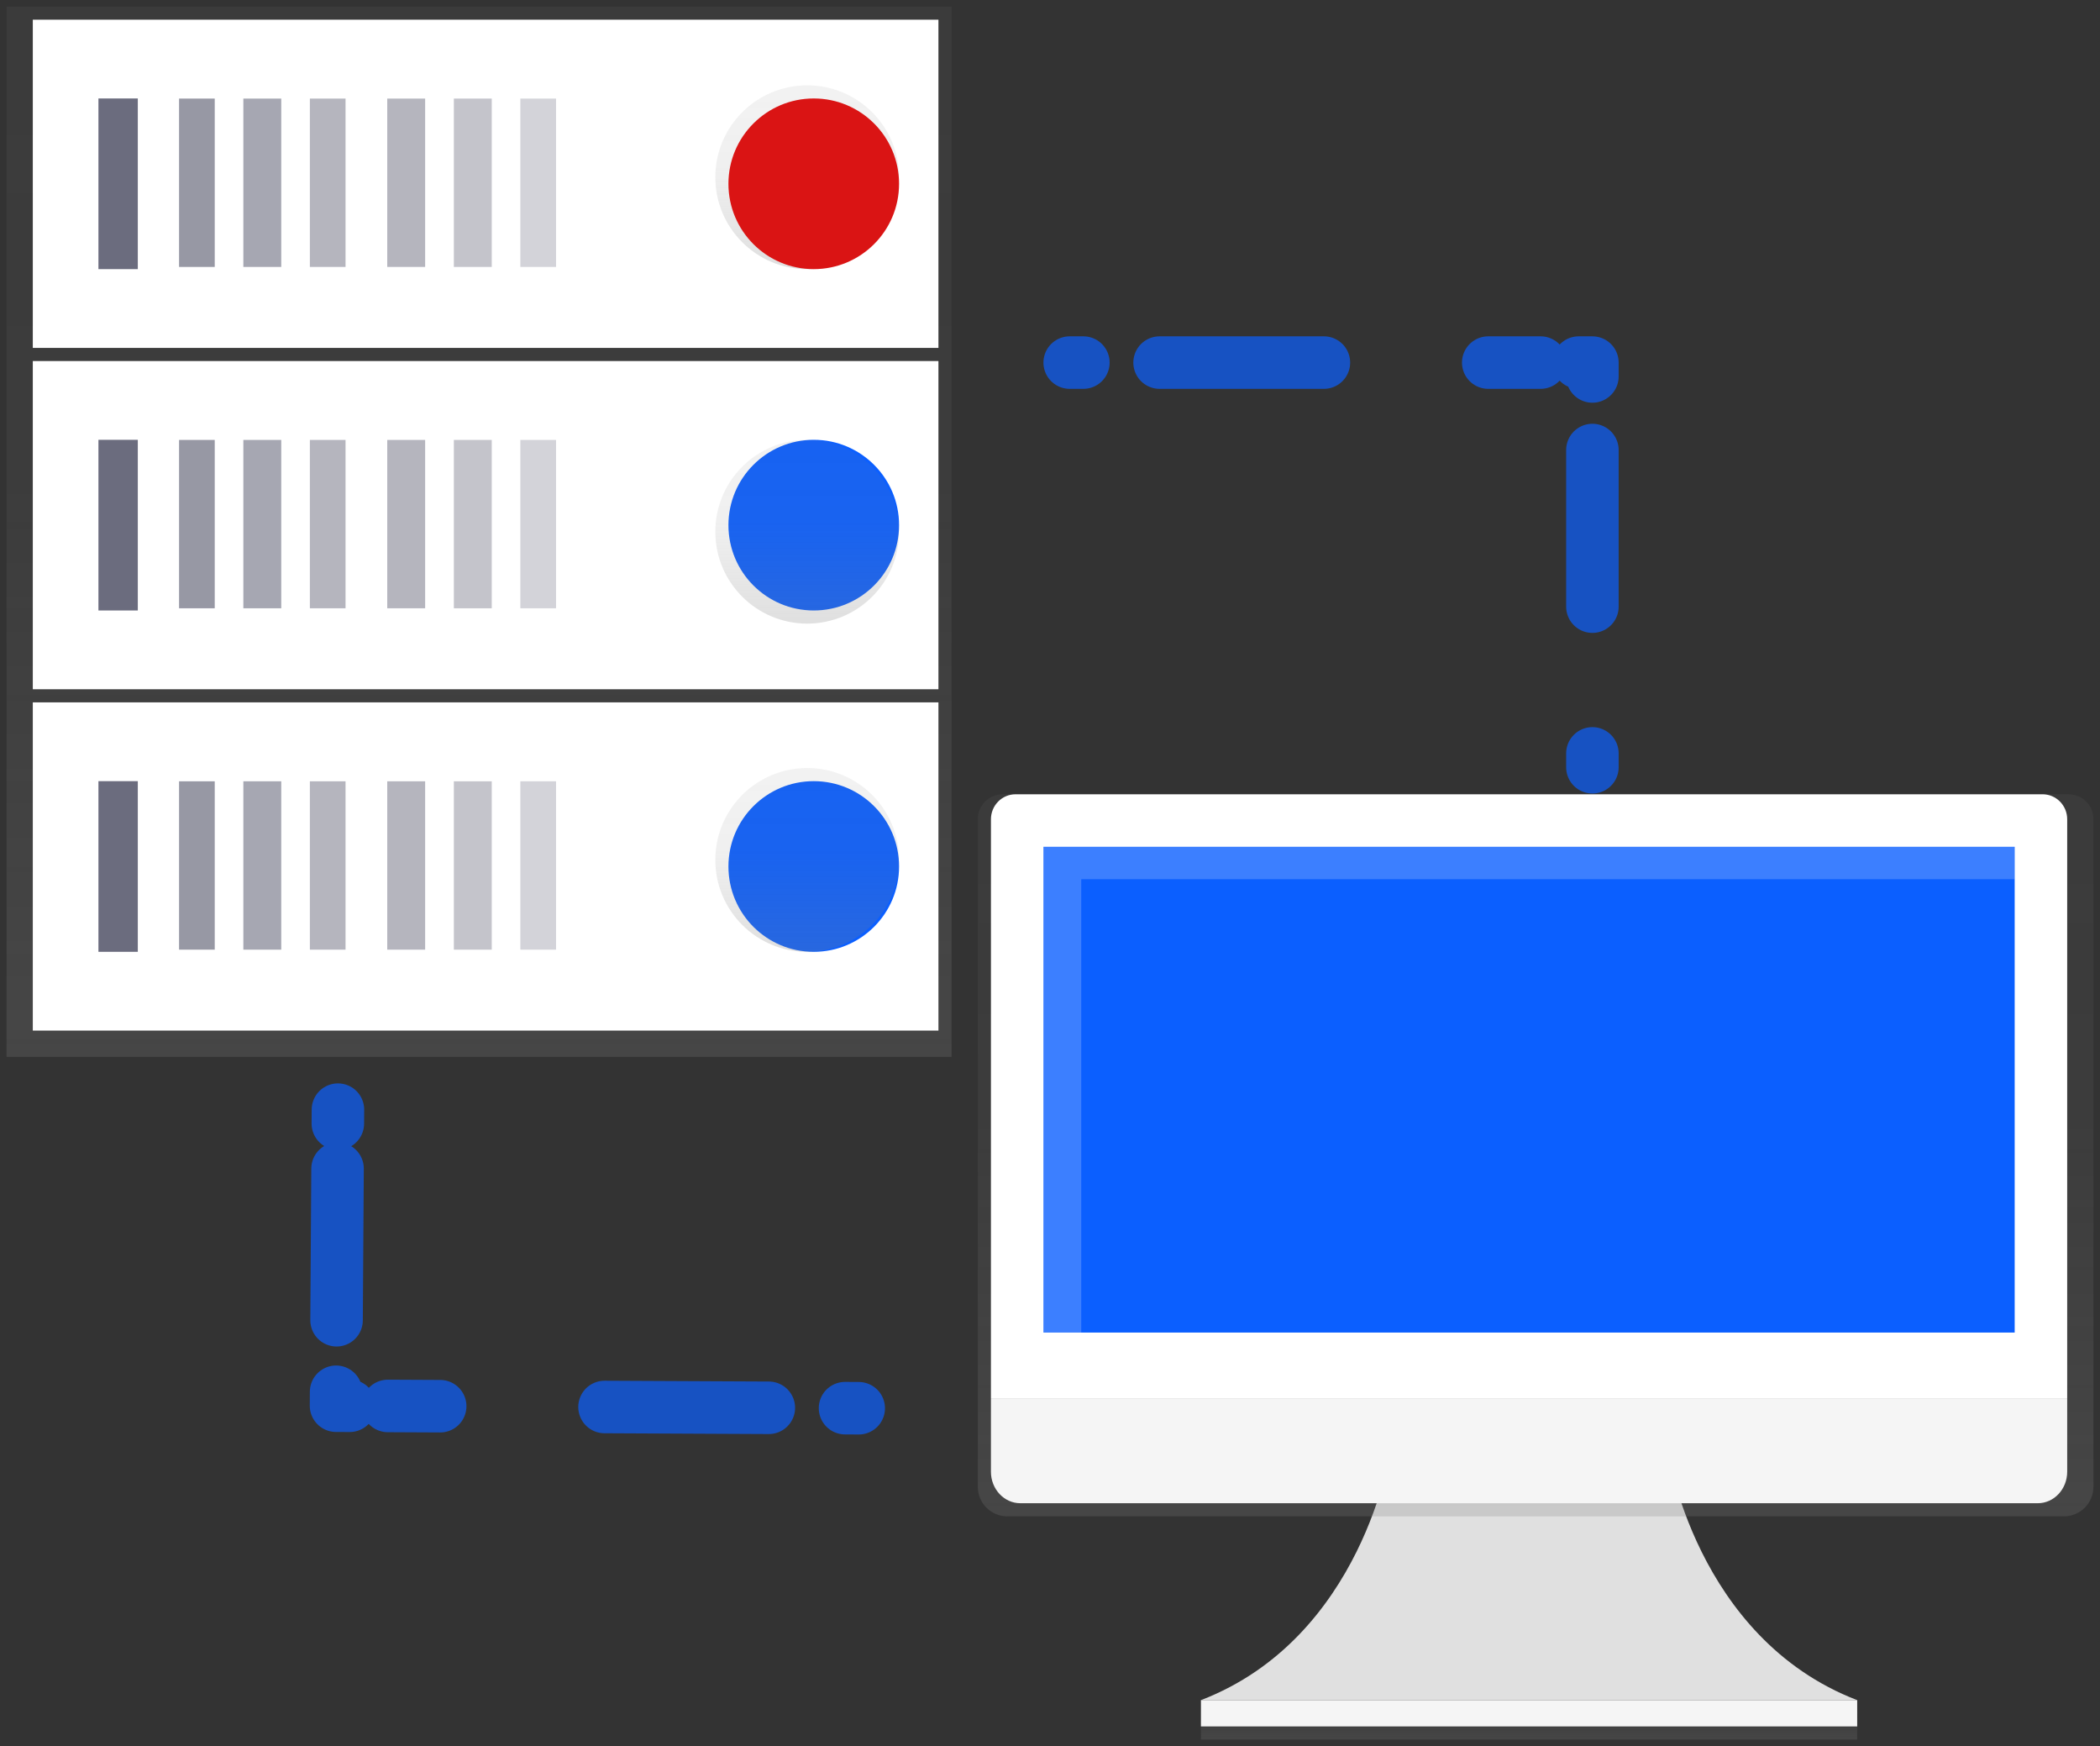 <?xml version="1.0" encoding="UTF-8"?>
<svg width="160px" height="133px" viewBox="0 0 160 133" version="1.1" xmlns="http://www.w3.org/2000/svg" xmlns:xlink="http://www.w3.org/1999/xlink">
    <rect x="0" y="0" width="160" height="133" fill="#333333" stroke="none"/>
    <!-- Generator: sketchtool 63.1 (101010) - https://sketch.com -->
    <title>EACA5CC0-4B3C-47E0-9EEC-ADCF31BD881B</title>
    <desc>Created with sketchtool.</desc>
    <defs>
        <linearGradient x1="50%" y1="100%" x2="50%" y2="0%" id="linearGradient-1">
            <stop stop-color="#808080" stop-opacity="0.25" offset="0%"></stop>
            <stop stop-color="#808080" stop-opacity="0.12" offset="54%"></stop>
            <stop stop-color="#808080" stop-opacity="0.1" offset="100%"></stop>
        </linearGradient>
        <linearGradient x1="50%" y1="100%" x2="50%" y2="8.86848147e-15%" id="linearGradient-2">
            <stop stop-color="#808080" stop-opacity="0.25" offset="0%"></stop>
            <stop stop-color="#808080" stop-opacity="0.12" offset="54%"></stop>
            <stop stop-color="#808080" stop-opacity="0.1" offset="100%"></stop>
        </linearGradient>
        <linearGradient x1="49.998%" y1="100%" x2="49.998%" y2="0%" id="linearGradient-3">
            <stop stop-color="#808080" stop-opacity="0.25" offset="0%"></stop>
            <stop stop-color="#808080" stop-opacity="0.12" offset="54%"></stop>
            <stop stop-color="#808080" stop-opacity="0.1" offset="100%"></stop>
        </linearGradient>
        <linearGradient x1="50%" y1="100%" x2="50%" y2="0%" id="linearGradient-4">
            <stop stop-color="#808080" stop-opacity="0.25" offset="0%"></stop>
            <stop stop-color="#808080" stop-opacity="0.12" offset="54%"></stop>
            <stop stop-color="#808080" stop-opacity="0.1" offset="100%"></stop>
        </linearGradient>
    </defs>
    <g id="Error-Pages" stroke="none" stroke-width="1" fill="none" fill-rule="evenodd">
        <g id="502-Error" transform="translate(-561, -178)">
            <g id="undraw_server_q2pb" transform="translate(561, 178)">
                <rect id="Rectangle" fill="url(#linearGradient-1)" fill-rule="nonzero" x="0.5" y="0.5" width="72" height="80"></rect>
                <rect id="Rectangle" fill="#FFFFFF" fill-rule="nonzero" x="2.5" y="53.5" width="69" height="25"></rect>
                <rect id="Rectangle" fill="#6B6C7E" fill-rule="nonzero" x="7.5" y="59.5" width="3" height="13"></rect>
                <g id="Group" opacity="0.7" transform="translate(13.5, 59.5)" fill="#6B6C7E" fill-rule="nonzero">
                    <rect id="Rectangle" x="0.143" y="0.011" width="2.718" height="12.824"></rect>
                </g>
                <g id="Group" opacity="0.6" transform="translate(18.5, 59.5)" fill="#6B6C7E" fill-rule="nonzero">
                    <rect id="Rectangle" x="0.041" y="0.011" width="2.888" height="12.824"></rect>
                </g>
                <g id="Group" opacity="0.5" transform="translate(23.5, 59.5)" fill="#6B6C7E" fill-rule="nonzero">
                    <rect id="Rectangle" x="0.109" y="0.011" width="2.718" height="12.824"></rect>
                </g>
                <g id="Group" opacity="0.5" transform="translate(29.5, 59.5)" fill="#6B6C7E" fill-rule="nonzero">
                    <rect id="Rectangle" x="0.004" y="0.011" width="2.888" height="12.824"></rect>
                </g>
                <g id="Group" opacity="0.4" transform="translate(34.5, 59.5)" fill="#6B6C7E" fill-rule="nonzero">
                    <rect id="Rectangle" x="0.079" y="0.011" width="2.888" height="12.824"></rect>
                </g>
                <g id="Group" opacity="0.3" transform="translate(39.5, 59.5)" fill="#6B6C7E" fill-rule="nonzero">
                    <rect id="Rectangle" x="0.146" y="0.011" width="2.718" height="12.824"></rect>
                </g>
                <circle id="Oval" fill="#0B5FFF" fill-rule="nonzero" cx="62" cy="66" r="6.5"></circle>
                <rect id="Rectangle" fill="#FFFFFF" fill-rule="nonzero" x="2.5" y="27.5" width="69" height="25"></rect>
                <rect id="Rectangle" fill="#6B6C7E" fill-rule="nonzero" x="7.5" y="33.5" width="3" height="13"></rect>
                <g id="Group" opacity="0.7" transform="translate(13.5, 33.5)" fill="#6B6C7E" fill-rule="nonzero">
                    <rect id="Rectangle" x="0.143" y="0.009" width="2.718" height="12.824"></rect>
                </g>
                <g id="Group" opacity="0.6" transform="translate(18.5, 33.5)" fill="#6B6C7E" fill-rule="nonzero">
                    <rect id="Rectangle" x="0.041" y="0.009" width="2.888" height="12.824"></rect>
                </g>
                <g id="Group" opacity="0.5" transform="translate(23.5, 33.5)" fill="#6B6C7E" fill-rule="nonzero">
                    <rect id="Rectangle" x="0.109" y="0.009" width="2.718" height="12.824"></rect>
                </g>
                <g id="Group" opacity="0.5" transform="translate(29.5, 33.5)" fill="#6B6C7E" fill-rule="nonzero">
                    <rect id="Rectangle" x="0.004" y="0.009" width="2.888" height="12.824"></rect>
                </g>
                <g id="Group" opacity="0.4" transform="translate(34.5, 33.5)" fill="#6B6C7E" fill-rule="nonzero">
                    <rect id="Rectangle" x="0.079" y="0.009" width="2.888" height="12.824"></rect>
                </g>
                <g id="Group" opacity="0.3" transform="translate(39.5, 33.5)" fill="#6B6C7E" fill-rule="nonzero">
                    <rect id="Rectangle" x="0.146" y="0.009" width="2.718" height="12.824"></rect>
                </g>
                <circle id="Oval" fill="#0B5FFF" fill-rule="nonzero" cx="62" cy="40" r="6.5"></circle>
                <rect id="Rectangle" fill="#FFFFFF" fill-rule="nonzero" x="2.5" y="1.5" width="69" height="25"></rect>
                <rect id="Rectangle" fill="#6B6C7E" fill-rule="nonzero" x="7.5" y="7.5" width="3" height="13"></rect>
                <g id="Group" opacity="0.7" transform="translate(13.5, 7.5)" fill="#6B6C7E" fill-rule="nonzero">
                    <rect id="Rectangle" x="0.143" y="0.009" width="2.718" height="12.824"></rect>
                </g>
                <g id="Group" opacity="0.6" transform="translate(18.5, 7.5)" fill="#6B6C7E" fill-rule="nonzero">
                    <rect id="Rectangle" x="0.041" y="0.009" width="2.888" height="12.824"></rect>
                </g>
                <g id="Group" opacity="0.5" transform="translate(23.5, 7.5)" fill="#6B6C7E" fill-rule="nonzero">
                    <rect id="Rectangle" x="0.109" y="0.009" width="2.718" height="12.824"></rect>
                </g>
                <g id="Group" opacity="0.5" transform="translate(29.5, 7.5)" fill="#6B6C7E" fill-rule="nonzero">
                    <rect id="Rectangle" x="0.004" y="0.009" width="2.888" height="12.824"></rect>
                </g>
                <g id="Group" opacity="0.4" transform="translate(34.5, 7.5)" fill="#6B6C7E" fill-rule="nonzero">
                    <rect id="Rectangle" x="0.079" y="0.009" width="2.888" height="12.824"></rect>
                </g>
                <g id="Group" opacity="0.3" transform="translate(39.5, 7.5)" fill="#6B6C7E" fill-rule="nonzero">
                    <rect id="Rectangle" x="0.146" y="0.009" width="2.718" height="12.824"></rect>
                </g>
                <circle id="Oval" fill="url(#linearGradient-2)" fill-rule="nonzero" cx="61.5" cy="13.5" r="7"></circle>
                <circle id="Oval" fill="url(#linearGradient-2)" fill-rule="nonzero" cx="61.5" cy="40.5" r="7"></circle>
                <circle id="Oval" fill="url(#linearGradient-2)" fill-rule="nonzero" cx="61.5" cy="65.5" r="7"></circle>
                <circle id="Oval" fill="#DA1414" fill-rule="nonzero" cx="62" cy="14" r="6.5"></circle>
                <g id="Group" opacity="0.7" transform="translate(81.5, 27.5)" stroke="#0B5FFF" stroke-linecap="round" stroke-linejoin="round" stroke-width="4">
                    <line x1="0" y1="0.118" x2="1.043" y2="0.118" id="Path"></line>
                    <line x1="6.849" y1="0.118" x2="35.88" y2="0.118" id="Path" stroke-dasharray="12.52"></line>
                    <polyline id="Path" points="38.783 0.118 39.826 0.118 39.826 1.175"></polyline>
                    <line x1="39.826" y1="6.778" x2="39.826" y2="27.084" id="Path" stroke-dasharray="11.93"></line>
                    <line x1="39.826" y1="29.885" x2="39.826" y2="30.942" id="Path"></line>
                </g>
                <g id="Group" opacity="0.7" transform="translate(25.5, 84.5)" stroke="#0B5FFF" stroke-linecap="round" stroke-linejoin="round" stroke-width="4">
                    <line x1="39.927" y1="22.765" x2="38.883" y2="22.759" id="Path"></line>
                    <line x1="33.078" y1="22.731" x2="4.049" y2="22.59" id="Path" stroke-dasharray="12.52"></line>
                    <polyline id="Path" points="1.144 22.577 0.101 22.572 0.108 21.51"></polyline>
                    <line x1="0.143" y1="16.063" x2="0.223" y2="3.807" id="Path" stroke-dasharray="11.55"></line>
                    <line x1="0.24" y1="1.083" x2="0.247" y2="0.021" id="Path"></line>
                </g>
                <path d="M127.067,110.5 C127.067,110.5 129.158,124.75 141.5,129.5 L91.5,129.5 C103.842,124.75 105.933,110.5 105.933,110.5 L127.067,110.5 Z" id="Path" fill="#E0E0E0" fill-rule="nonzero"></path>
                <rect id="Rectangle" fill="url(#linearGradient-3)" fill-rule="nonzero" x="91.5" y="129.5" width="50" height="3"></rect>
                <rect id="Rectangle" fill="#F5F5F5" fill-rule="nonzero" x="91.5" y="129.5" width="50" height="2"></rect>
                <path d="M157.612,60.5 L76.388,60.5 C75.345,60.5 74.5,61.34 74.5,62.377 L74.5,113.255 C74.5,114.495 75.511,115.5 76.758,115.5 L157.242,115.5 C157.841,115.5 158.415,115.263 158.839,114.842 C159.262,114.421 159.5,113.85 159.5,113.255 L159.5,62.377 C159.5,61.34 158.655,60.5 157.612,60.5 Z" id="Path" fill="url(#linearGradient-4)" fill-rule="nonzero"></path>
                <path d="M77.374,60.5 L155.626,60.5 C156.661,60.5 157.5,61.351 157.5,62.4 L157.5,106.5 L75.5,106.5 L75.5,62.402 C75.5,61.898 75.697,61.414 76.048,61.057 C76.4,60.7 76.877,60.5 77.374,60.5 L77.374,60.5 Z" id="Path" fill="#FFFFFF" fill-rule="nonzero"></path>
                <path d="M155.258,114.5 L77.742,114.5 C76.504,114.5 75.5,113.427 75.5,112.103 L75.5,106.5 L157.5,106.5 L157.5,112.103 C157.5,113.427 156.496,114.5 155.258,114.5 L155.258,114.5 Z" id="Path" fill="#F5F5F5" fill-rule="nonzero"></path>
                <rect id="Rectangle" fill="#0B5FFF" fill-rule="nonzero" x="79.5" y="64.5" width="74" height="37"></rect>
                <polygon id="Path" fill="#FFFFFF" fill-rule="nonzero" opacity="0.2" points="82.381 66.968 153.5 66.968 153.5 64.5 79.5 64.5 79.5 101.5 82.381 101.5"></polygon>
            </g>
        </g>
    </g>
</svg>